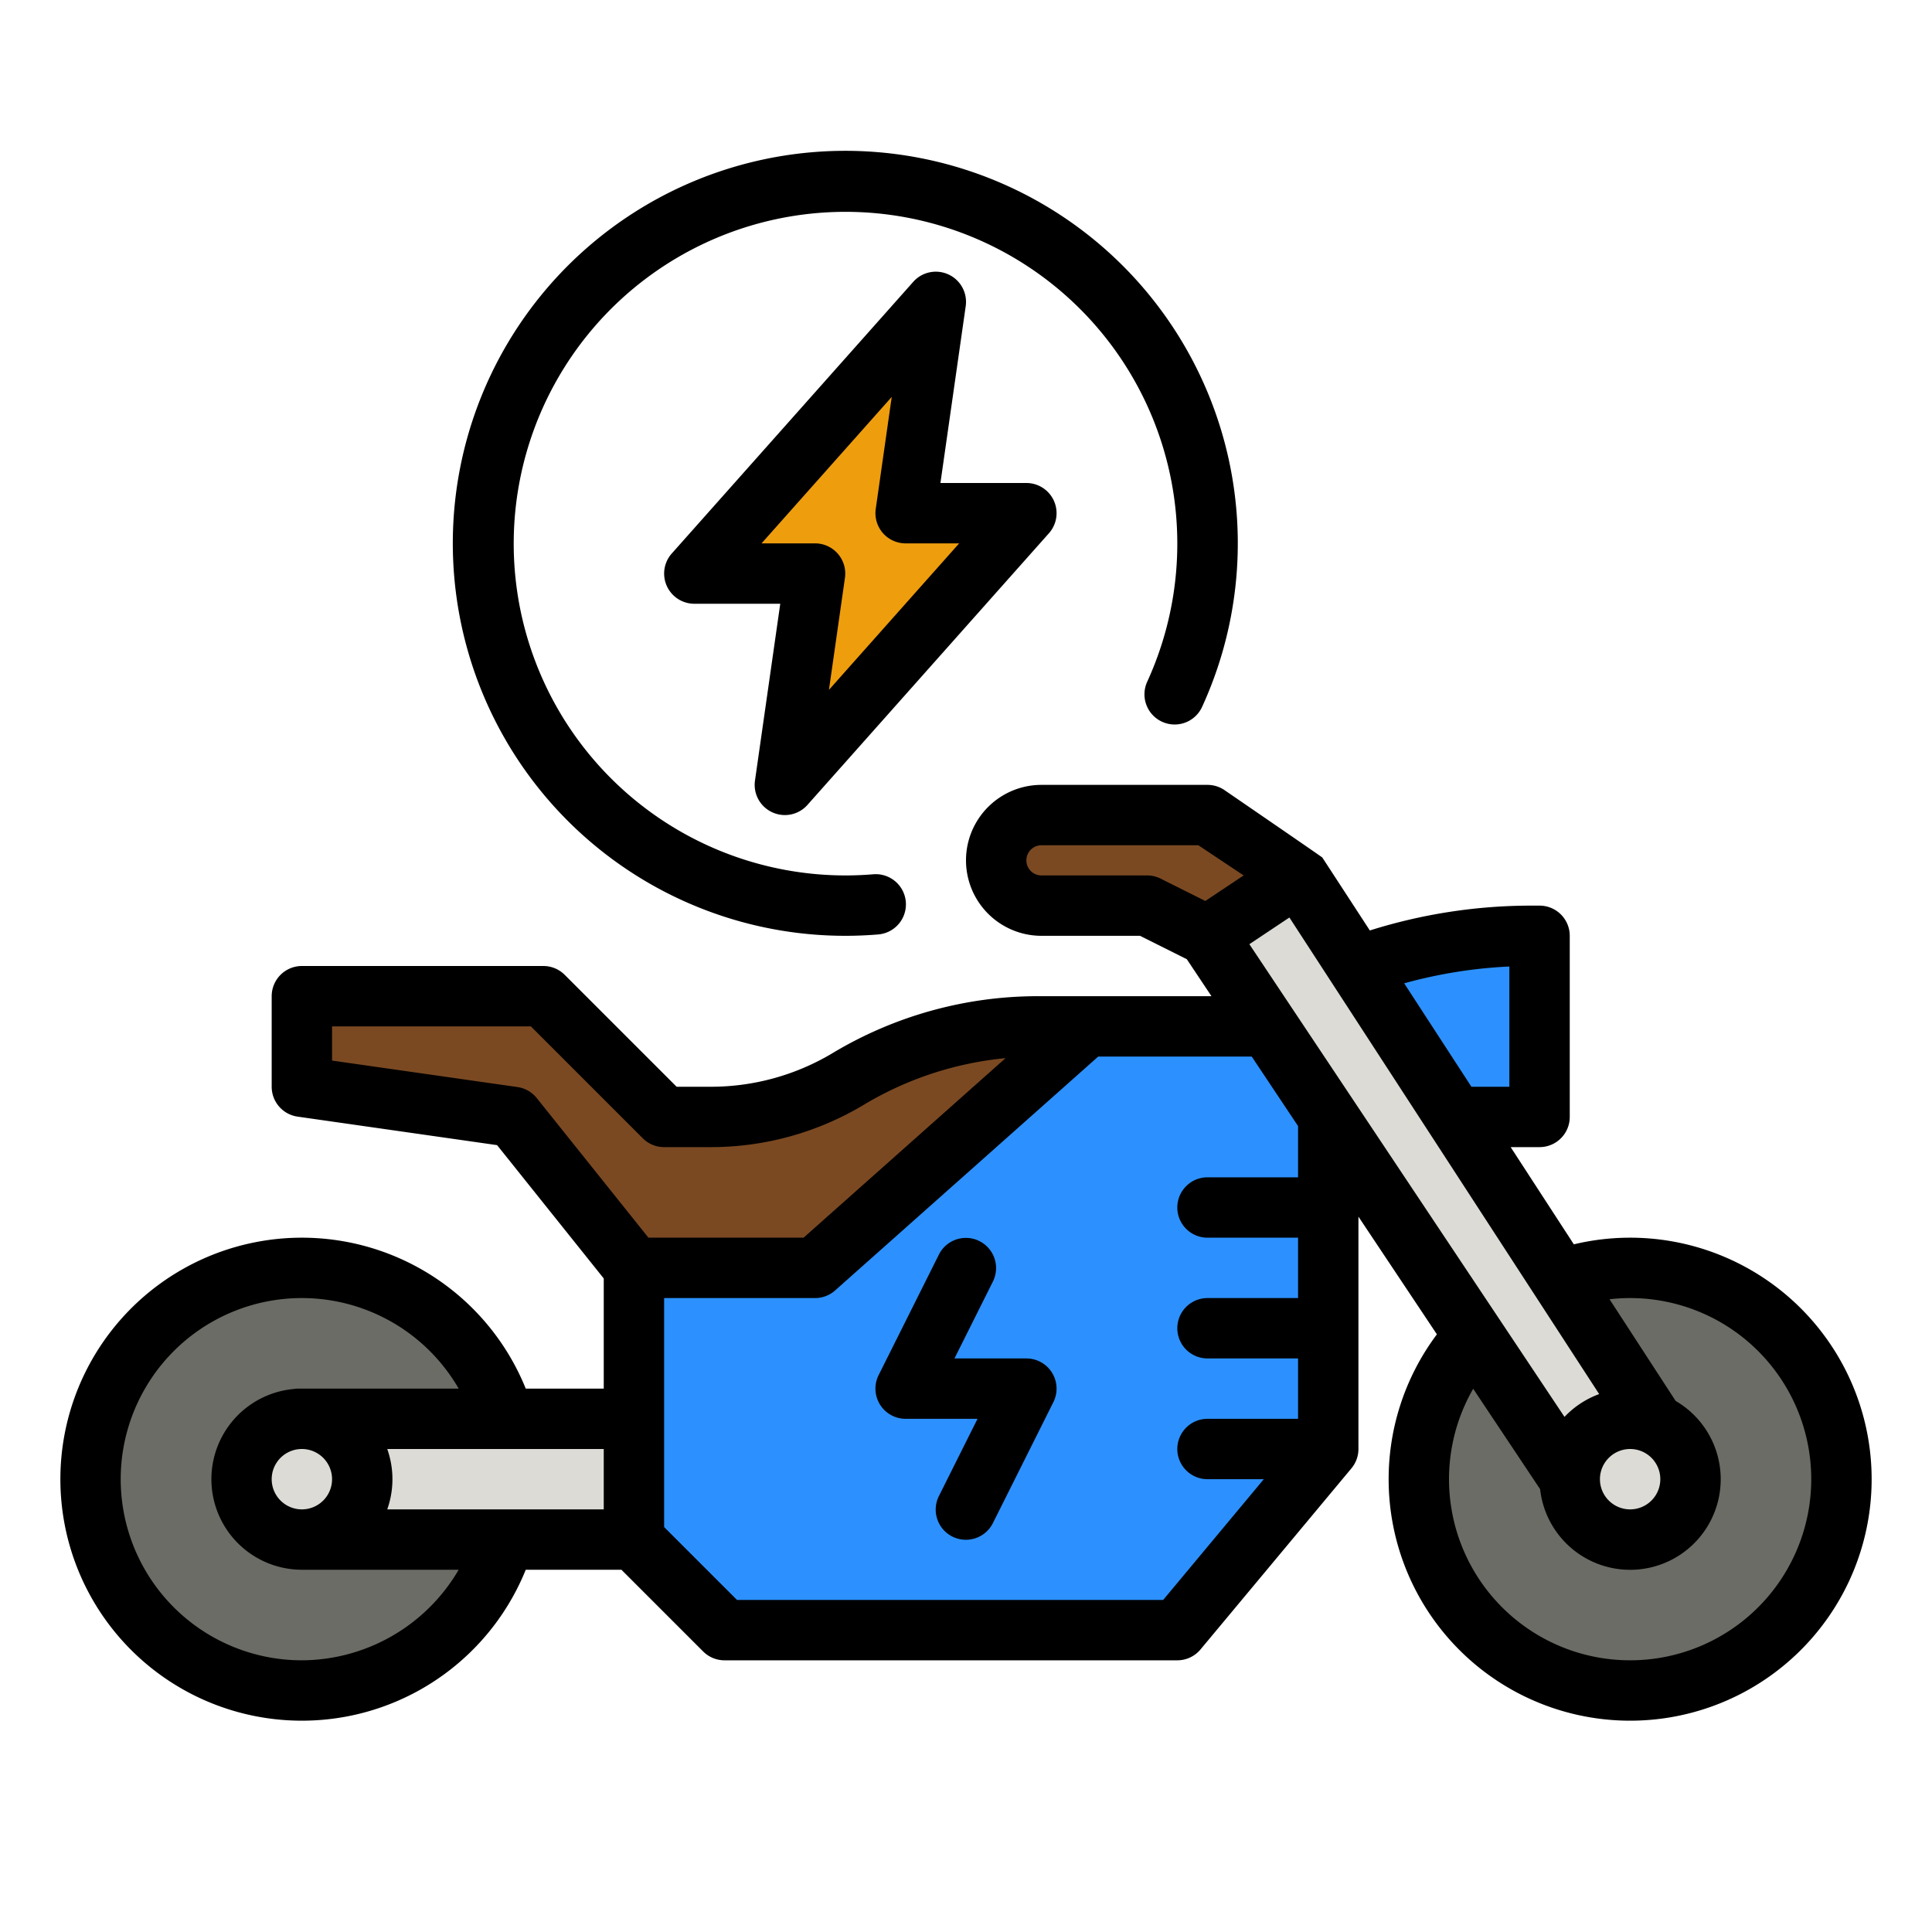 <svg height="512" viewBox="0 0 512 512" width="512" xmlns="http://www.w3.org/2000/svg"><g id="filled_outline" data-name="filled outline"><circle cx="432" cy="392" fill="#eae9e4" r="16"/><circle cx="80" cy="392" fill="#eae9e4" r="16"/><path d="m432 329.5a62.5 62.5 0 1 0 62.5 62.5 62.5 62.5 0 0 0 -62.5-62.5z" fill="#6a6c65"/><path d="m80 329.5a62.5 62.5 0 1 0 62.5 62.5 62.5 62.5 0 0 0 -62.5-62.5z" fill="#6a6c65"/><path d="m184 152h32l-8 56 64-72h-32l8-56z" fill="#ee9d0d"/><path d="m80 264v24l56 8 32 40h48l72-64h-12.949a97.67 97.67 0 0 0 -50.251 13.917 70.747 70.747 0 0 1 -36.4 10.083h-12.4l-32-32z" fill="#7a4922"/><path d="m288 272-72 64h-48l-6.8-8.5h49.42l64.43-55.5z" fill="#7a4922"/><g fill="#2c91ff"><path d="m192 432-24-24v-72h48l72-64h48l16 24v88l-40 48z"/><path d="m352 312v16h-32a8 8 0 0 1 0-16z"/><path d="m352 344v16h-32a8 8 0 0 1 0-16z"/><path d="m352 376v8l-6.67 8h-25.33a8 8 0 0 1 0-16z"/></g><path d="m168 376h-96l-2.297 32h98.297z" fill="#dcdbd6"/><path d="m344 232-24-16h-44a12 12 0 0 0 -12 12 12 12 0 0 0 12 12h28l16 8z" fill="#7a4922"/><path d="m360 256 3.287-1.1a134.547 134.547 0 0 1 42.547-6.9h2.166v48h-24z" fill="#2c91ff"/><path d="m448 392-104-160-24 16 106.668 160.002z" fill="#dcdbd6"/><path d="m204.634 215.257a8 8 0 0 0 9.345-1.942l64-72a8 8 0 0 0 -5.979-13.315h-22.776l6.7-46.869a8 8 0 0 0 -13.9-6.446l-64 72a8 8 0 0 0 5.976 13.315h22.776l-6.7 46.869a8 8 0 0 0 4.558 8.388zm-2.82-71.257 34.507-38.82-4.241 29.689a8 8 0 0 0 7.92 9.131h14.186l-34.507 38.82 4.241-29.689a8 8 0 0 0 -7.92-9.131z"/><path d="m307.958 191.271a8 8 0 0 0 10.607-3.934 104.015 104.015 0 1 0 -94.565 60.663c2.886 0 5.8-.12 8.658-.356a8 8 0 1 0 -1.316-15.945c-2.423.2-4.894.3-7.342.3a87.93 87.93 0 1 1 80.024-51.337 8 8 0 0 0 3.934 10.609z"/><path d="m432 328a64.092 64.092 0 0 0 -14.913 1.762l-16.745-25.762h7.658a8 8 0 0 0 8-8v-48a8 8 0 0 0 -8-8h-2.166a142.266 142.266 0 0 0 -42.812 6.585s-12.537-19.255-12.6-19.339c-.124-.169-25.984-17.9-25.984-17.9a8 8 0 0 0 -4.438-1.346h-44a20 20 0 0 0 0 40h26.111l12.411 6.206 6.53 9.794h-46a105.682 105.682 0 0 0 -54.363 15.058 62.764 62.764 0 0 1 -32.289 8.942h-9.09l-29.656-29.657a8 8 0 0 0 -5.654-2.343h-64a8 8 0 0 0 -8 8v24a8 8 0 0 0 6.868 7.919l52.864 7.553 28.268 35.334v29.194h-20.67a64 64 0 1 0 0 48h25.356l21.657 21.657a8 8 0 0 0 5.657 2.343h120a8 8 0 0 0 6.146-2.878l40-48a8 8 0 0 0 1.854-5.122v-61.578l20.794 31.191a64 64 0 1 0 51.206-25.613zm-352 112a48 48 0 1 1 41.557-72h-42.557a8.062 8.062 0 0 0 -1.271.11 24 24 0 0 0 2.271 47.89h41.557a48.358 48.358 0 0 1 -41.557 24zm8-48a8 8 0 1 1 -8-8 8.009 8.009 0 0 1 8 8zm72 8h-57.376a23.944 23.944 0 0 0 0-16h57.376zm272-16a8 8 0 1 1 -8 8 8.009 8.009 0 0 1 8-8zm-32-127.866v31.866h-10.058l-17.817-27.41a126.248 126.248 0 0 1 27.875-4.456zm-80.575-17.365-11.847-5.924a7.994 7.994 0 0 0 -3.578-.845h-28a4 4 0 0 1 0-8h41.578l12 8zm-177.178 52.231a8 8 0 0 0 -5.115-2.921l-49.132-7.017v-9.062h52.687l29.656 29.657a8 8 0 0 0 5.657 2.343h12.4a78.766 78.766 0 0 0 40.518-11.223 89.679 89.679 0 0 1 37.568-12.36l-53.528 47.583h-41.113zm201.753 21h-24a8 8 0 0 0 0 16h24v16h-24a8 8 0 0 0 0 16h24v16h-24a8 8 0 0 0 0 16h14.92l-26.667 32h-112.94l-19.313-19.314v-60.686h40a7.994 7.994 0 0 0 5.314-2.021l69.728-61.979h40.677l12.281 18.422zm14.656-20.438-16-24-11.562-17.343 10.609-7.073 82.094 126.3a24.063 24.063 0 0 0 -9.19 6.044zm73.344 148.438a48 48 0 0 1 -41.589-71.962l17.738 26.607a24 24 0 1 0 35.915-23.379l-17.518-26.952a48.725 48.725 0 0 1 5.454-.314 48 48 0 0 1 0 96z"/><path d="m272 360h-19.056l10.211-20.422a8 8 0 0 0 -14.31-7.156l-16 32a8 8 0 0 0 7.155 11.578h19.056l-10.211 20.422a8 8 0 1 0 14.31 7.156l16-32a8 8 0 0 0 -7.155-11.578z"/></g></svg>
